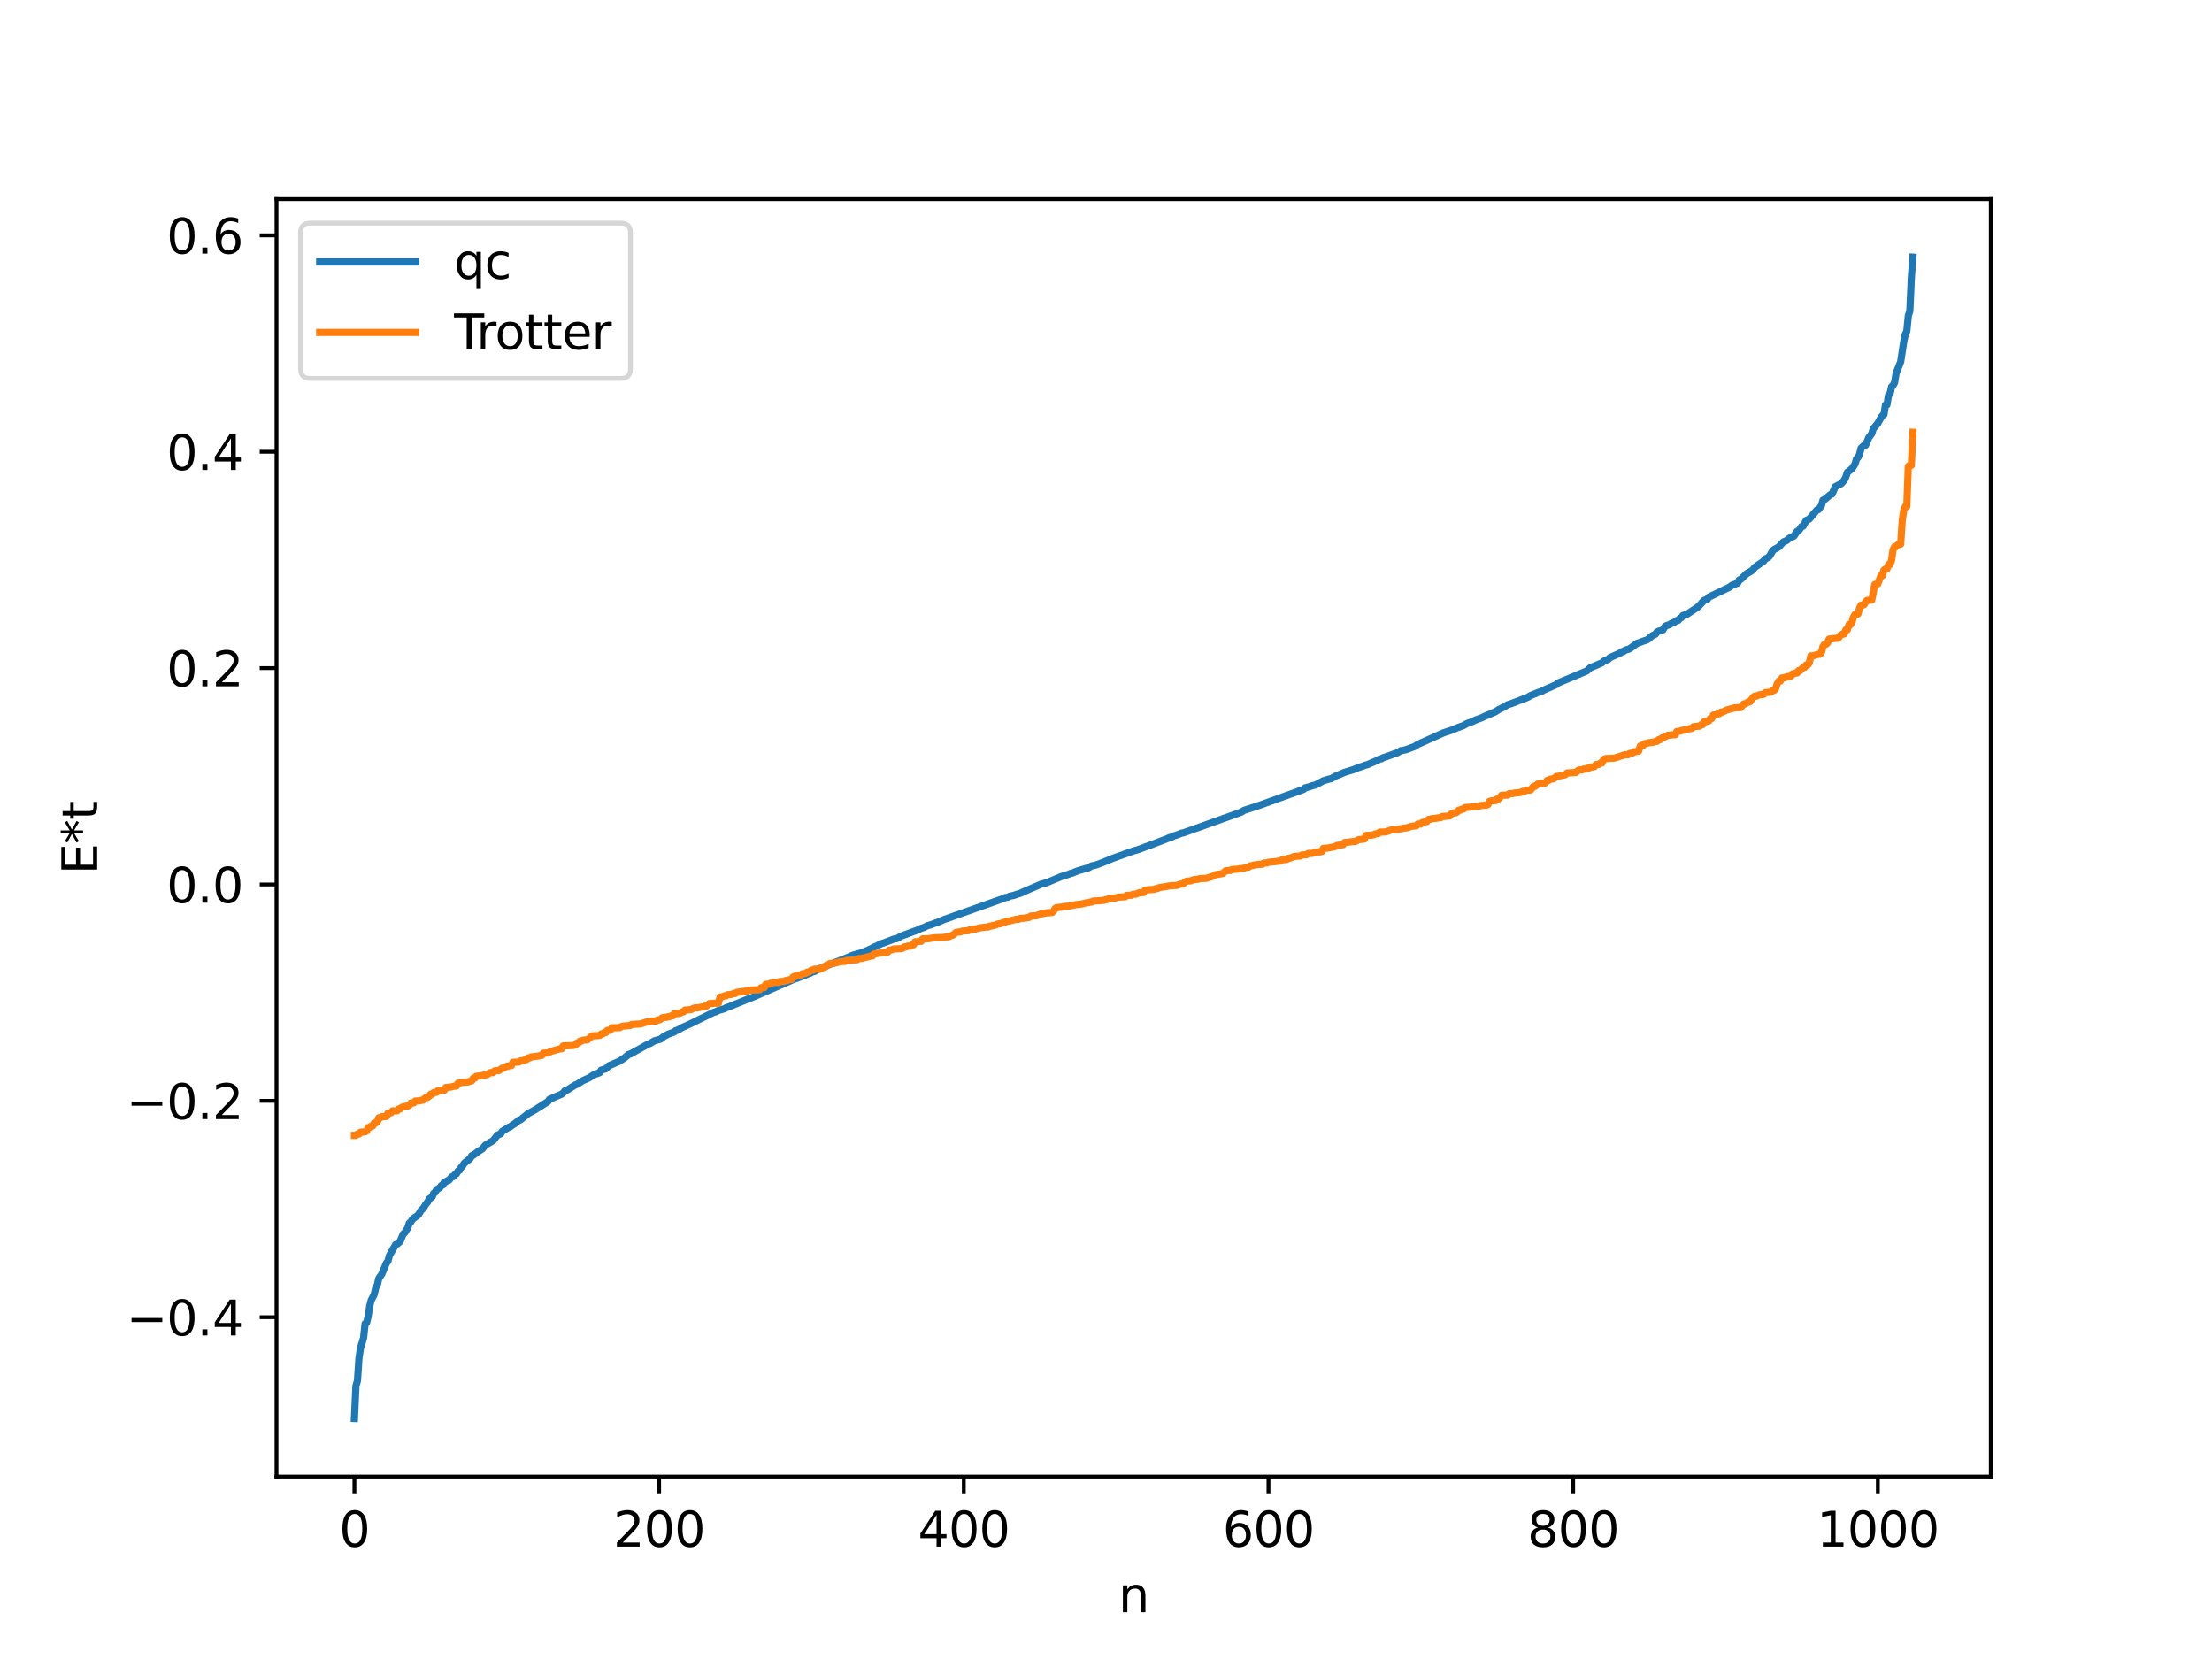 <?xml version="1.0" encoding="utf-8" standalone="no"?>
<!DOCTYPE svg PUBLIC "-//W3C//DTD SVG 1.1//EN"
  "http://www.w3.org/Graphics/SVG/1.1/DTD/svg11.dtd">
<svg xmlns:xlink="http://www.w3.org/1999/xlink" width="460.8pt" height="345.6pt" viewBox="0 0 460.8 345.6" xmlns="http://www.w3.org/2000/svg" version="1.1">
 <defs>
  <style type="text/css">*{stroke-linejoin: round; stroke-linecap: butt}</style>
 </defs>
 <g id="figure_1">
  <g id="patch_1">
   <path d="M 0 345.6 
L 460.8 345.6 
L 460.8 0 
L 0 0 
z
" style="fill: #ffffff"/>
  </g>
  <g id="axes_1">
   <g id="patch_2">
    <path d="M 57.6 307.584 
L 414.72 307.584 
L 414.72 41.472 
L 57.6 41.472 
z
" style="fill: #ffffff"/>
   </g>
   <g id="matplotlib.axis_1">
    <g id="xtick_1">
     <g id="line2d_1">
      <defs>
       <path id="mabb18745f9" d="M 0 0 
L 0 3.5 
" style="stroke: #000000; stroke-width: 0.8"/>
      </defs>
      <g>
       <use xlink:href="#mabb18745f9" x="73.833" y="307.584" style="stroke: #000000; stroke-width: 0.8"/>
      </g>
     </g>
     <g id="text_1">
      <!-- 0 -->
      <g transform="translate(70.651 322.182) scale(0.1 -0.1)">
       <defs>
        <path id="DejaVuSans-30" d="M 2034 4250 
Q 1547 4250 1301 3770 
Q 1056 3291 1056 2328 
Q 1056 1369 1301 889 
Q 1547 409 2034 409 
Q 2525 409 2770 889 
Q 3016 1369 3016 2328 
Q 3016 3291 2770 3770 
Q 2525 4250 2034 4250 
z
M 2034 4750 
Q 2819 4750 3233 4129 
Q 3647 3509 3647 2328 
Q 3647 1150 3233 529 
Q 2819 -91 2034 -91 
Q 1250 -91 836 529 
Q 422 1150 422 2328 
Q 422 3509 836 4129 
Q 1250 4750 2034 4750 
z
" transform="scale(0.016)"/>
       </defs>
       <use xlink:href="#DejaVuSans-30"/>
      </g>
     </g>
    </g>
    <g id="xtick_2">
     <g id="line2d_2">
      <g>
       <use xlink:href="#mabb18745f9" x="137.304" y="307.584" style="stroke: #000000; stroke-width: 0.8"/>
      </g>
     </g>
     <g id="text_2">
      <!-- 200 -->
      <g transform="translate(127.76 322.182) scale(0.1 -0.1)">
       <defs>
        <path id="DejaVuSans-32" d="M 1228 531 
L 3431 531 
L 3431 0 
L 469 0 
L 469 531 
Q 828 903 1448 1529 
Q 2069 2156 2228 2338 
Q 2531 2678 2651 2914 
Q 2772 3150 2772 3378 
Q 2772 3750 2511 3984 
Q 2250 4219 1831 4219 
Q 1534 4219 1204 4116 
Q 875 4013 500 3803 
L 500 4441 
Q 881 4594 1212 4672 
Q 1544 4750 1819 4750 
Q 2544 4750 2975 4387 
Q 3406 4025 3406 3419 
Q 3406 3131 3298 2873 
Q 3191 2616 2906 2266 
Q 2828 2175 2409 1742 
Q 1991 1309 1228 531 
z
" transform="scale(0.016)"/>
       </defs>
       <use xlink:href="#DejaVuSans-32"/>
       <use xlink:href="#DejaVuSans-30" x="63.623"/>
       <use xlink:href="#DejaVuSans-30" x="127.246"/>
      </g>
     </g>
    </g>
    <g id="xtick_3">
     <g id="line2d_3">
      <g>
       <use xlink:href="#mabb18745f9" x="200.775" y="307.584" style="stroke: #000000; stroke-width: 0.8"/>
      </g>
     </g>
     <g id="text_3">
      <!-- 400 -->
      <g transform="translate(191.231 322.182) scale(0.1 -0.1)">
       <defs>
        <path id="DejaVuSans-34" d="M 2419 4116 
L 825 1625 
L 2419 1625 
L 2419 4116 
z
M 2253 4666 
L 3047 4666 
L 3047 1625 
L 3713 1625 
L 3713 1100 
L 3047 1100 
L 3047 0 
L 2419 0 
L 2419 1100 
L 313 1100 
L 313 1709 
L 2253 4666 
z
" transform="scale(0.016)"/>
       </defs>
       <use xlink:href="#DejaVuSans-34"/>
       <use xlink:href="#DejaVuSans-30" x="63.623"/>
       <use xlink:href="#DejaVuSans-30" x="127.246"/>
      </g>
     </g>
    </g>
    <g id="xtick_4">
     <g id="line2d_4">
      <g>
       <use xlink:href="#mabb18745f9" x="264.246" y="307.584" style="stroke: #000000; stroke-width: 0.8"/>
      </g>
     </g>
     <g id="text_4">
      <!-- 600 -->
      <g transform="translate(254.702 322.182) scale(0.1 -0.1)">
       <defs>
        <path id="DejaVuSans-36" d="M 2113 2584 
Q 1688 2584 1439 2293 
Q 1191 2003 1191 1497 
Q 1191 994 1439 701 
Q 1688 409 2113 409 
Q 2538 409 2786 701 
Q 3034 994 3034 1497 
Q 3034 2003 2786 2293 
Q 2538 2584 2113 2584 
z
M 3366 4563 
L 3366 3988 
Q 3128 4100 2886 4159 
Q 2644 4219 2406 4219 
Q 1781 4219 1451 3797 
Q 1122 3375 1075 2522 
Q 1259 2794 1537 2939 
Q 1816 3084 2150 3084 
Q 2853 3084 3261 2657 
Q 3669 2231 3669 1497 
Q 3669 778 3244 343 
Q 2819 -91 2113 -91 
Q 1303 -91 875 529 
Q 447 1150 447 2328 
Q 447 3434 972 4092 
Q 1497 4750 2381 4750 
Q 2619 4750 2861 4703 
Q 3103 4656 3366 4563 
z
" transform="scale(0.016)"/>
       </defs>
       <use xlink:href="#DejaVuSans-36"/>
       <use xlink:href="#DejaVuSans-30" x="63.623"/>
       <use xlink:href="#DejaVuSans-30" x="127.246"/>
      </g>
     </g>
    </g>
    <g id="xtick_5">
     <g id="line2d_5">
      <g>
       <use xlink:href="#mabb18745f9" x="327.717" y="307.584" style="stroke: #000000; stroke-width: 0.8"/>
      </g>
     </g>
     <g id="text_5">
      <!-- 800 -->
      <g transform="translate(318.173 322.182) scale(0.1 -0.1)">
       <defs>
        <path id="DejaVuSans-38" d="M 2034 2216 
Q 1584 2216 1326 1975 
Q 1069 1734 1069 1313 
Q 1069 891 1326 650 
Q 1584 409 2034 409 
Q 2484 409 2743 651 
Q 3003 894 3003 1313 
Q 3003 1734 2745 1975 
Q 2488 2216 2034 2216 
z
M 1403 2484 
Q 997 2584 770 2862 
Q 544 3141 544 3541 
Q 544 4100 942 4425 
Q 1341 4750 2034 4750 
Q 2731 4750 3128 4425 
Q 3525 4100 3525 3541 
Q 3525 3141 3298 2862 
Q 3072 2584 2669 2484 
Q 3125 2378 3379 2068 
Q 3634 1759 3634 1313 
Q 3634 634 3220 271 
Q 2806 -91 2034 -91 
Q 1263 -91 848 271 
Q 434 634 434 1313 
Q 434 1759 690 2068 
Q 947 2378 1403 2484 
z
M 1172 3481 
Q 1172 3119 1398 2916 
Q 1625 2713 2034 2713 
Q 2441 2713 2670 2916 
Q 2900 3119 2900 3481 
Q 2900 3844 2670 4047 
Q 2441 4250 2034 4250 
Q 1625 4250 1398 4047 
Q 1172 3844 1172 3481 
z
" transform="scale(0.016)"/>
       </defs>
       <use xlink:href="#DejaVuSans-38"/>
       <use xlink:href="#DejaVuSans-30" x="63.623"/>
       <use xlink:href="#DejaVuSans-30" x="127.246"/>
      </g>
     </g>
    </g>
    <g id="xtick_6">
     <g id="line2d_6">
      <g>
       <use xlink:href="#mabb18745f9" x="391.188" y="307.584" style="stroke: #000000; stroke-width: 0.8"/>
      </g>
     </g>
     <g id="text_6">
      <!-- 1000 -->
      <g transform="translate(378.463 322.182) scale(0.1 -0.1)">
       <defs>
        <path id="DejaVuSans-31" d="M 794 531 
L 1825 531 
L 1825 4091 
L 703 3866 
L 703 4441 
L 1819 4666 
L 2450 4666 
L 2450 531 
L 3481 531 
L 3481 0 
L 794 0 
L 794 531 
z
" transform="scale(0.016)"/>
       </defs>
       <use xlink:href="#DejaVuSans-31"/>
       <use xlink:href="#DejaVuSans-30" x="63.623"/>
       <use xlink:href="#DejaVuSans-30" x="127.246"/>
       <use xlink:href="#DejaVuSans-30" x="190.869"/>
      </g>
     </g>
    </g>
    <g id="text_7">
     <!-- n -->
     <g transform="translate(232.991 335.861) scale(0.1 -0.1)">
      <defs>
       <path id="DejaVuSans-6e" d="M 3513 2113 
L 3513 0 
L 2938 0 
L 2938 2094 
Q 2938 2591 2744 2837 
Q 2550 3084 2163 3084 
Q 1697 3084 1428 2787 
Q 1159 2491 1159 1978 
L 1159 0 
L 581 0 
L 581 3500 
L 1159 3500 
L 1159 2956 
Q 1366 3272 1645 3428 
Q 1925 3584 2291 3584 
Q 2894 3584 3203 3211 
Q 3513 2838 3513 2113 
z
" transform="scale(0.016)"/>
      </defs>
      <use xlink:href="#DejaVuSans-6e"/>
     </g>
    </g>
   </g>
   <g id="matplotlib.axis_2">
    <g id="ytick_1">
     <g id="line2d_7">
      <defs>
       <path id="m3bce5dd003" d="M 0 0 
L -3.5 0 
" style="stroke: #000000; stroke-width: 0.8"/>
      </defs>
      <g>
       <use xlink:href="#m3bce5dd003" x="57.6" y="274.398" style="stroke: #000000; stroke-width: 0.8"/>
      </g>
     </g>
     <g id="text_8">
      <!-- −0.4 -->
      <g transform="translate(26.317 278.197) scale(0.1 -0.1)">
       <defs>
        <path id="DejaVuSans-2212" d="M 678 2272 
L 4684 2272 
L 4684 1741 
L 678 1741 
L 678 2272 
z
" transform="scale(0.016)"/>
        <path id="DejaVuSans-2e" d="M 684 794 
L 1344 794 
L 1344 0 
L 684 0 
L 684 794 
z
" transform="scale(0.016)"/>
       </defs>
       <use xlink:href="#DejaVuSans-2212"/>
       <use xlink:href="#DejaVuSans-30" x="83.789"/>
       <use xlink:href="#DejaVuSans-2e" x="147.412"/>
       <use xlink:href="#DejaVuSans-34" x="179.199"/>
      </g>
     </g>
    </g>
    <g id="ytick_2">
     <g id="line2d_8">
      <g>
       <use xlink:href="#m3bce5dd003" x="57.6" y="229.325" style="stroke: #000000; stroke-width: 0.8"/>
      </g>
     </g>
     <g id="text_9">
      <!-- −0.2 -->
      <g transform="translate(26.317 233.124) scale(0.1 -0.1)">
       <use xlink:href="#DejaVuSans-2212"/>
       <use xlink:href="#DejaVuSans-30" x="83.789"/>
       <use xlink:href="#DejaVuSans-2e" x="147.412"/>
       <use xlink:href="#DejaVuSans-32" x="179.199"/>
      </g>
     </g>
    </g>
    <g id="ytick_3">
     <g id="line2d_9">
      <g>
       <use xlink:href="#m3bce5dd003" x="57.6" y="184.251" style="stroke: #000000; stroke-width: 0.8"/>
      </g>
     </g>
     <g id="text_10">
      <!-- 0.0 -->
      <g transform="translate(34.697 188.05) scale(0.1 -0.1)">
       <use xlink:href="#DejaVuSans-30"/>
       <use xlink:href="#DejaVuSans-2e" x="63.623"/>
       <use xlink:href="#DejaVuSans-30" x="95.41"/>
      </g>
     </g>
    </g>
    <g id="ytick_4">
     <g id="line2d_10">
      <g>
       <use xlink:href="#m3bce5dd003" x="57.6" y="139.177" style="stroke: #000000; stroke-width: 0.8"/>
      </g>
     </g>
     <g id="text_11">
      <!-- 0.2 -->
      <g transform="translate(34.697 142.976) scale(0.1 -0.1)">
       <use xlink:href="#DejaVuSans-30"/>
       <use xlink:href="#DejaVuSans-2e" x="63.623"/>
       <use xlink:href="#DejaVuSans-32" x="95.41"/>
      </g>
     </g>
    </g>
    <g id="ytick_5">
     <g id="line2d_11">
      <g>
       <use xlink:href="#m3bce5dd003" x="57.6" y="94.103" style="stroke: #000000; stroke-width: 0.8"/>
      </g>
     </g>
     <g id="text_12">
      <!-- 0.4 -->
      <g transform="translate(34.697 97.903) scale(0.1 -0.1)">
       <use xlink:href="#DejaVuSans-30"/>
       <use xlink:href="#DejaVuSans-2e" x="63.623"/>
       <use xlink:href="#DejaVuSans-34" x="95.41"/>
      </g>
     </g>
    </g>
    <g id="ytick_6">
     <g id="line2d_12">
      <g>
       <use xlink:href="#m3bce5dd003" x="57.6" y="49.03" style="stroke: #000000; stroke-width: 0.8"/>
      </g>
     </g>
     <g id="text_13">
      <!-- 0.6 -->
      <g transform="translate(34.697 52.829) scale(0.1 -0.1)">
       <use xlink:href="#DejaVuSans-30"/>
       <use xlink:href="#DejaVuSans-2e" x="63.623"/>
       <use xlink:href="#DejaVuSans-36" x="95.41"/>
      </g>
     </g>
    </g>
    <g id="text_14">
     <!-- E*t -->
     <g transform="translate(20.238 182.148) rotate(-90) scale(0.1 -0.1)">
      <defs>
       <path id="DejaVuSans-45" d="M 628 4666 
L 3578 4666 
L 3578 4134 
L 1259 4134 
L 1259 2753 
L 3481 2753 
L 3481 2222 
L 1259 2222 
L 1259 531 
L 3634 531 
L 3634 0 
L 628 0 
L 628 4666 
z
" transform="scale(0.016)"/>
       <path id="DejaVuSans-2a" d="M 3009 3897 
L 1888 3291 
L 3009 2681 
L 2828 2375 
L 1778 3009 
L 1778 1831 
L 1422 1831 
L 1422 3009 
L 372 2375 
L 191 2681 
L 1313 3291 
L 191 3897 
L 372 4206 
L 1422 3572 
L 1422 4750 
L 1778 4750 
L 1778 3572 
L 2828 4206 
L 3009 3897 
z
" transform="scale(0.016)"/>
       <path id="DejaVuSans-74" d="M 1172 4494 
L 1172 3500 
L 2356 3500 
L 2356 3053 
L 1172 3053 
L 1172 1153 
Q 1172 725 1289 603 
Q 1406 481 1766 481 
L 2356 481 
L 2356 0 
L 1766 0 
Q 1100 0 847 248 
Q 594 497 594 1153 
L 594 3053 
L 172 3053 
L 172 3500 
L 594 3500 
L 594 4494 
L 1172 4494 
z
" transform="scale(0.016)"/>
      </defs>
      <use xlink:href="#DejaVuSans-45"/>
      <use xlink:href="#DejaVuSans-2a" x="63.184"/>
      <use xlink:href="#DejaVuSans-74" x="113.184"/>
     </g>
    </g>
   </g>
   <g id="line2d_13">
    <path d="M 73.833 295.488 
L 74.15 288.692 
L 74.467 287.628 
L 74.785 282.862 
L 75.102 280.803 
L 75.737 278.705 
L 76.054 275.758 
L 76.372 275.537 
L 76.689 274.241 
L 77.006 272.099 
L 77.324 270.863 
L 77.958 269.647 
L 78.276 268.241 
L 78.593 267.719 
L 78.91 266.311 
L 79.545 265.405 
L 80.497 263.111 
L 80.815 262.725 
L 81.132 261.531 
L 82.401 259.29 
L 82.719 259.184 
L 83.353 258.614 
L 83.988 257.086 
L 84.305 256.813 
L 84.94 255.795 
L 85.258 254.789 
L 85.575 254.576 
L 85.892 254.028 
L 86.527 253.519 
L 86.844 253.352 
L 87.162 253.044 
L 87.796 252.02 
L 88.114 251.809 
L 88.748 250.799 
L 89.066 250.448 
L 89.383 249.782 
L 90.018 249.339 
L 90.335 248.613 
L 90.653 248.356 
L 90.97 247.806 
L 91.605 247.428 
L 91.922 246.991 
L 92.239 246.864 
L 92.557 246.27 
L 92.874 246.198 
L 93.191 245.946 
L 93.509 245.869 
L 94.143 245.132 
L 94.461 245.103 
L 94.778 244.672 
L 95.096 244.504 
L 95.413 243.954 
L 95.73 243.795 
L 96.048 243.208 
L 96.365 242.894 
L 96.682 242.362 
L 97.952 241.323 
L 98.269 240.744 
L 98.586 240.67 
L 99.539 239.926 
L 100.491 239.33 
L 101.125 238.54 
L 102.712 237.622 
L 103.664 236.434 
L 104.299 236.194 
L 104.616 235.687 
L 105.886 234.884 
L 106.203 234.784 
L 106.838 234.304 
L 107.155 234.142 
L 108.107 233.353 
L 108.424 233.284 
L 110.011 231.98 
L 111.281 231.3 
L 114.137 229.492 
L 114.454 229.022 
L 116.993 227.931 
L 117.31 227.696 
L 117.628 227.271 
L 117.945 227.201 
L 119.849 226.003 
L 120.167 225.907 
L 121.436 225.105 
L 122.705 224.533 
L 123.658 223.911 
L 124.292 223.682 
L 124.927 223.445 
L 125.244 222.928 
L 126.196 222.664 
L 126.831 222.029 
L 129.053 221.056 
L 130.005 220.446 
L 130.957 219.652 
L 131.274 219.591 
L 135.082 217.47 
L 135.4 217.381 
L 136.352 216.809 
L 137.621 216.462 
L 138.256 215.94 
L 139.208 215.432 
L 140.477 214.968 
L 140.795 214.681 
L 141.112 214.628 
L 142.064 214.08 
L 143.968 213.202 
L 148.729 210.855 
L 149.046 210.809 
L 149.681 210.475 
L 150.315 210.309 
L 150.95 210.118 
L 151.267 209.928 
L 151.902 209.718 
L 155.393 208.289 
L 156.98 207.668 
L 165.231 204.06 
L 167.77 203.138 
L 168.405 202.829 
L 168.722 202.758 
L 169.357 202.403 
L 169.674 202.372 
L 170.626 201.828 
L 172.213 201.167 
L 176.021 199.682 
L 177.608 198.998 
L 179.512 198.468 
L 181.416 197.66 
L 182.051 197.294 
L 182.686 197.056 
L 183.32 196.684 
L 183.955 196.474 
L 184.907 196.123 
L 186.177 195.624 
L 186.811 195.532 
L 187.763 194.994 
L 191.254 193.702 
L 191.889 193.38 
L 192.524 193.196 
L 193.158 192.84 
L 193.793 192.677 
L 195.697 191.971 
L 196.649 191.559 
L 209.026 187.172 
L 209.343 186.998 
L 209.978 186.905 
L 210.296 186.715 
L 211.248 186.515 
L 211.882 186.28 
L 212.517 186.097 
L 213.152 185.802 
L 216.96 184.155 
L 217.912 183.925 
L 218.547 183.668 
L 221.086 182.605 
L 222.672 182.112 
L 222.99 181.945 
L 223.307 181.912 
L 223.942 181.643 
L 224.577 181.389 
L 226.481 180.844 
L 226.798 180.769 
L 227.433 180.365 
L 228.067 180.272 
L 229.654 179.698 
L 231.876 178.775 
L 236.319 177.195 
L 236.953 177.044 
L 240.444 175.746 
L 243.3 174.651 
L 243.618 174.471 
L 243.935 174.436 
L 244.57 174.131 
L 245.522 173.81 
L 246.157 173.541 
L 246.474 173.511 
L 247.109 173.291 
L 258.534 169.194 
L 259.168 168.804 
L 262.342 167.78 
L 262.977 167.541 
L 271.545 164.452 
L 271.862 164.143 
L 272.815 163.885 
L 273.449 163.655 
L 274.084 163.516 
L 275.671 162.647 
L 276.94 162.268 
L 277.258 162.23 
L 278.21 161.682 
L 278.844 161.425 
L 280.114 160.885 
L 282.018 160.296 
L 282.97 159.902 
L 283.605 159.706 
L 284.557 159.357 
L 284.874 159.295 
L 285.509 159.005 
L 286.778 158.469 
L 287.413 158.118 
L 287.73 158.087 
L 288.048 157.882 
L 288.682 157.68 
L 290.269 157.096 
L 290.904 156.889 
L 291.856 156.371 
L 292.808 156.198 
L 294.712 155.503 
L 295.347 155.065 
L 300.742 152.649 
L 302.329 152.131 
L 303.598 151.604 
L 304.867 151.149 
L 305.502 150.773 
L 306.772 150.292 
L 307.406 149.99 
L 308.676 149.518 
L 309.31 149.202 
L 310.58 148.683 
L 311.215 148.39 
L 311.532 148.271 
L 312.167 147.84 
L 312.801 147.527 
L 313.436 147.205 
L 314.071 146.809 
L 314.705 146.621 
L 318.196 145.289 
L 318.831 144.902 
L 320.418 144.26 
L 321.053 144.068 
L 321.687 143.724 
L 324.226 142.604 
L 324.543 142.289 
L 330.256 139.9 
L 330.573 139.775 
L 331.208 139.158 
L 333.747 138.067 
L 334.064 137.738 
L 335.016 137.371 
L 335.334 137.011 
L 337.555 136.019 
L 337.872 135.752 
L 338.19 135.732 
L 338.507 135.46 
L 339.459 135.166 
L 341.046 134.018 
L 341.681 133.804 
L 342.315 133.556 
L 342.95 133.365 
L 343.267 133.218 
L 344.22 132.41 
L 344.854 132.119 
L 345.172 131.68 
L 345.489 131.505 
L 346.124 131.334 
L 346.441 131.186 
L 346.758 130.614 
L 347.076 130.347 
L 347.71 130.159 
L 348.345 129.783 
L 348.662 129.702 
L 349.297 129.268 
L 349.615 129.225 
L 349.932 128.833 
L 350.249 128.674 
L 350.567 128.237 
L 351.519 127.905 
L 353.74 126.415 
L 355.01 125.055 
L 355.644 124.861 
L 355.962 124.397 
L 360.405 122.254 
L 360.722 121.956 
L 361.991 121.47 
L 362.309 120.806 
L 362.626 120.694 
L 363.896 119.472 
L 364.53 119.133 
L 365.165 118.714 
L 365.482 118.233 
L 367.386 116.907 
L 367.704 116.454 
L 368.339 116.133 
L 368.656 115.818 
L 369.291 114.723 
L 369.608 114.447 
L 370.243 114.128 
L 370.56 113.924 
L 371.512 112.889 
L 372.147 112.63 
L 372.781 112.102 
L 373.734 111.667 
L 374.368 110.69 
L 374.686 110.564 
L 375.32 109.681 
L 375.638 109.599 
L 376.272 108.401 
L 376.907 108.124 
L 378.494 106.246 
L 378.811 106.164 
L 379.446 105.312 
L 379.763 104.188 
L 380.081 104.078 
L 381.35 103.003 
L 381.667 102.911 
L 382.302 101.4 
L 383.572 100.747 
L 384.206 100.019 
L 384.524 99.362 
L 384.841 98.39 
L 385.793 97.659 
L 386.428 96.67 
L 386.745 95.616 
L 387.062 95.287 
L 387.38 94.644 
L 387.697 93.358 
L 388.332 92.771 
L 388.649 92.727 
L 389.284 91.19 
L 389.919 90.333 
L 390.236 89.309 
L 391.188 88.178 
L 391.823 87.012 
L 392.14 86.579 
L 392.458 86.372 
L 392.775 84.358 
L 393.092 84.327 
L 393.41 82.304 
L 393.727 82.045 
L 394.044 80.572 
L 394.362 80.278 
L 394.679 79.686 
L 394.996 77.731 
L 395.948 75.345 
L 396.583 71.156 
L 396.9 69.641 
L 397.218 69.012 
L 397.535 65.777 
L 397.853 64.773 
L 398.17 57.811 
L 398.487 53.568 
L 398.487 53.568 
" clip-path="url(#p54fa65d33a)" style="fill: none; stroke: #1f77b4; stroke-width: 1.5; stroke-linecap: square"/>
   </g>
   <g id="line2d_14">
    <path d="M 73.833 236.522 
L 74.15 236.522 
L 74.467 236.24 
L 74.785 236.24 
L 75.102 235.854 
L 76.054 235.781 
L 76.372 235.63 
L 76.689 234.879 
L 77.006 234.879 
L 77.324 234.568 
L 77.641 234.568 
L 77.958 233.944 
L 78.276 233.944 
L 78.593 233.72 
L 78.91 232.846 
L 79.228 232.846 
L 79.545 232.627 
L 80.497 232.58 
L 80.815 231.898 
L 81.449 231.814 
L 81.767 231.41 
L 82.719 231.4 
L 83.036 231.021 
L 83.353 231.021 
L 83.671 230.693 
L 83.988 230.56 
L 84.305 230.56 
L 84.623 230.413 
L 84.94 230.413 
L 85.258 230.242 
L 85.575 229.793 
L 86.21 229.743 
L 86.527 229.369 
L 87.479 229.322 
L 87.796 229.183 
L 88.114 229.183 
L 88.748 228.61 
L 89.066 228.61 
L 89.383 228.413 
L 89.7 227.961 
L 90.018 227.961 
L 90.335 227.601 
L 90.97 227.545 
L 91.287 227.181 
L 92.557 227.124 
L 92.874 226.542 
L 93.826 226.468 
L 94.778 226.24 
L 95.096 226.24 
L 95.413 225.646 
L 95.73 225.646 
L 96.048 225.505 
L 97.317 225.422 
L 98.269 225.165 
L 98.586 224.624 
L 98.904 224.624 
L 99.221 224.209 
L 100.173 224.141 
L 100.491 224.016 
L 100.808 224.016 
L 101.125 223.888 
L 101.443 223.888 
L 102.077 223.45 
L 102.712 223.442 
L 103.029 223.087 
L 103.981 222.998 
L 104.616 222.513 
L 104.934 222.513 
L 105.568 222.112 
L 105.886 222.112 
L 106.203 221.987 
L 106.52 221.987 
L 106.838 221.296 
L 108.107 221.251 
L 108.424 221.005 
L 109.059 220.973 
L 109.377 220.72 
L 109.694 220.72 
L 110.011 220.392 
L 110.329 220.392 
L 110.646 220.177 
L 111.281 220.113 
L 111.915 220.022 
L 112.867 219.855 
L 113.185 219.405 
L 114.137 219.369 
L 114.772 219.017 
L 116.676 218.49 
L 116.993 218.49 
L 117.31 217.886 
L 119.215 217.813 
L 119.849 217.72 
L 120.167 217.289 
L 120.484 217.289 
L 120.801 216.887 
L 121.119 216.887 
L 121.436 216.684 
L 122.388 216.607 
L 123.34 215.802 
L 124.927 215.7 
L 125.244 215.385 
L 125.562 215.385 
L 125.879 215.101 
L 126.196 215.101 
L 126.514 214.652 
L 127.148 214.624 
L 127.466 214.092 
L 129.053 214.083 
L 129.687 213.764 
L 131.274 213.634 
L 131.591 213.409 
L 133.496 213.298 
L 134.765 212.871 
L 135.4 212.856 
L 135.717 212.703 
L 136.669 212.7 
L 136.986 212.472 
L 137.304 212.472 
L 137.621 212.338 
L 137.939 212.019 
L 138.573 211.92 
L 138.891 211.92 
L 139.208 211.784 
L 139.525 211.784 
L 139.843 211.616 
L 140.16 211.616 
L 140.477 211.163 
L 141.429 211.126 
L 141.747 211.036 
L 142.064 210.797 
L 142.381 210.797 
L 142.699 210.411 
L 143.968 210.315 
L 144.603 209.977 
L 145.555 209.923 
L 146.19 209.769 
L 146.507 209.769 
L 146.824 209.596 
L 147.142 209.596 
L 147.777 209.064 
L 149.681 208.956 
L 149.998 207.692 
L 150.315 207.692 
L 150.95 207.437 
L 151.267 207.437 
L 151.585 207.213 
L 152.22 207.185 
L 152.854 206.962 
L 153.172 206.962 
L 153.489 206.722 
L 155.076 206.492 
L 155.71 206.479 
L 156.028 206.276 
L 158.249 206.174 
L 158.567 205.743 
L 159.201 205.737 
L 159.519 205.058 
L 160.153 205.039 
L 160.471 204.839 
L 160.788 204.836 
L 161.105 204.679 
L 162.058 204.648 
L 162.375 204.476 
L 163.327 204.443 
L 163.644 204.263 
L 163.962 204.263 
L 164.279 204.121 
L 164.914 204.029 
L 165.231 203.494 
L 165.548 203.494 
L 165.866 203.195 
L 166.818 203.13 
L 167.135 202.849 
L 167.77 202.786 
L 168.087 202.541 
L 168.405 202.541 
L 169.039 202.116 
L 169.357 202.116 
L 169.674 201.891 
L 170.943 201.873 
L 171.261 201.552 
L 171.896 201.46 
L 172.213 201.043 
L 172.53 201.043 
L 172.848 200.723 
L 173.8 200.662 
L 175.069 200.32 
L 176.021 200.285 
L 176.339 200.088 
L 178.56 199.933 
L 178.877 199.686 
L 179.512 199.649 
L 181.416 199.154 
L 181.734 199.138 
L 182.051 198.757 
L 183.003 198.588 
L 183.638 198.485 
L 184.907 198.356 
L 185.224 197.922 
L 185.542 197.922 
L 186.177 197.695 
L 187.763 197.611 
L 188.081 197.519 
L 188.398 197.254 
L 188.715 197.254 
L 189.033 197.088 
L 189.667 197.082 
L 189.985 196.817 
L 190.302 196.817 
L 190.62 196.19 
L 191.889 196.084 
L 192.206 195.568 
L 193.476 195.539 
L 194.11 195.425 
L 194.745 195.349 
L 196.649 195.282 
L 197.284 195.152 
L 197.601 195.152 
L 198.553 194.763 
L 199.188 194.21 
L 200.14 194.12 
L 200.458 193.954 
L 201.727 193.878 
L 202.044 193.63 
L 202.996 193.602 
L 203.948 193.316 
L 205.535 193.105 
L 205.853 193.105 
L 206.17 192.926 
L 206.487 192.926 
L 206.805 192.779 
L 207.122 192.779 
L 208.074 192.423 
L 208.391 192.423 
L 209.026 192.169 
L 209.343 192.169 
L 209.661 191.913 
L 210.296 191.858 
L 211.565 191.528 
L 212.2 191.5 
L 212.517 191.315 
L 213.469 191.259 
L 214.421 191.094 
L 214.739 190.82 
L 216.008 190.757 
L 216.325 190.567 
L 216.643 190.567 
L 216.96 190.314 
L 217.277 190.314 
L 217.912 190.178 
L 219.181 190.082 
L 219.499 189.757 
L 219.816 189.23 
L 220.134 189.072 
L 221.086 188.978 
L 221.72 188.836 
L 222.672 188.771 
L 224.259 188.433 
L 225.211 188.35 
L 226.481 188.039 
L 226.798 188.039 
L 227.115 187.908 
L 227.433 187.908 
L 227.75 187.705 
L 229.02 187.65 
L 229.654 187.571 
L 229.972 187.564 
L 230.289 187.421 
L 230.606 187.421 
L 230.924 187.223 
L 231.558 187.178 
L 232.193 187.079 
L 232.51 187.048 
L 232.828 186.897 
L 234.415 186.818 
L 234.732 186.523 
L 235.684 186.502 
L 236.001 186.293 
L 236.636 186.279 
L 237.271 185.972 
L 238.223 185.936 
L 238.54 185.451 
L 239.492 185.319 
L 240.444 185.278 
L 240.762 185.11 
L 241.079 185.11 
L 241.396 184.922 
L 242.983 184.667 
L 243.618 184.538 
L 245.205 184.433 
L 245.839 184.175 
L 246.474 184.16 
L 246.791 183.773 
L 247.109 183.581 
L 248.061 183.484 
L 248.696 183.245 
L 249.648 183.15 
L 249.965 183.018 
L 251.234 182.979 
L 252.821 182.499 
L 253.139 182.229 
L 253.773 182.129 
L 254.725 181.968 
L 255.36 181.376 
L 256.312 181.332 
L 256.629 181.146 
L 257.899 181.048 
L 258.534 180.937 
L 258.851 180.937 
L 259.803 180.643 
L 260.12 180.643 
L 260.438 180.378 
L 261.072 180.281 
L 261.39 180.159 
L 262.342 180.063 
L 262.977 180.038 
L 263.294 179.779 
L 263.929 179.777 
L 264.246 179.622 
L 265.515 179.506 
L 266.785 179.343 
L 267.102 179.112 
L 268.054 179.043 
L 268.372 178.788 
L 268.689 178.788 
L 269.641 178.403 
L 270.91 178.319 
L 271.228 178.107 
L 272.18 178.046 
L 272.497 177.786 
L 273.449 177.774 
L 274.084 177.527 
L 275.036 177.453 
L 275.353 177.404 
L 275.671 176.733 
L 276.623 176.665 
L 278.21 176.338 
L 278.527 176.118 
L 279.796 175.964 
L 280.114 175.497 
L 280.748 175.462 
L 281.7 175.309 
L 282.335 175.296 
L 282.97 174.925 
L 283.922 174.824 
L 284.239 174.785 
L 284.557 174.038 
L 285.826 173.96 
L 286.143 173.907 
L 286.461 173.727 
L 287.096 173.647 
L 287.413 173.344 
L 288.682 173.299 
L 289.952 172.852 
L 291.221 172.817 
L 291.539 172.669 
L 291.856 172.669 
L 292.173 172.539 
L 293.125 172.436 
L 294.077 172.131 
L 295.029 172.032 
L 295.347 171.67 
L 295.981 171.654 
L 296.299 171.334 
L 297.251 171.147 
L 297.568 170.701 
L 297.886 170.701 
L 298.203 170.543 
L 299.155 170.468 
L 299.79 170.341 
L 300.107 170.341 
L 300.424 170.105 
L 301.377 170.032 
L 302.011 169.958 
L 302.329 169.531 
L 302.963 169.32 
L 303.281 169.32 
L 303.598 169.122 
L 303.915 168.75 
L 304.233 168.75 
L 304.55 168.549 
L 304.867 168.549 
L 305.185 168.236 
L 306.137 168.155 
L 307.406 167.993 
L 308.041 167.978 
L 308.358 167.825 
L 309.628 167.726 
L 309.945 167.621 
L 310.262 166.956 
L 310.58 166.835 
L 311.532 166.78 
L 311.849 166.448 
L 312.167 166.448 
L 312.801 165.672 
L 314.071 165.634 
L 314.388 165.333 
L 315.023 165.327 
L 315.658 165.181 
L 316.61 165.126 
L 317.244 164.854 
L 317.562 164.854 
L 317.879 164.627 
L 318.831 164.571 
L 319.466 163.804 
L 319.783 163.804 
L 320.418 163.3 
L 321.053 163.197 
L 321.687 163.187 
L 322.005 163.038 
L 322.322 162.546 
L 322.639 162.546 
L 322.957 162.3 
L 323.591 162.258 
L 324.226 161.747 
L 324.543 161.747 
L 325.496 161.474 
L 325.813 161.474 
L 326.13 161.335 
L 326.448 161.027 
L 328.034 160.927 
L 328.352 160.891 
L 328.669 160.548 
L 328.986 160.392 
L 329.621 160.379 
L 329.939 160.201 
L 330.256 160.201 
L 330.573 160.057 
L 330.891 160.057 
L 331.208 159.867 
L 332.16 159.702 
L 332.477 159.287 
L 333.112 159.228 
L 333.429 158.924 
L 333.747 158.924 
L 334.064 158.206 
L 334.381 158.035 
L 336.286 157.932 
L 338.507 157.23 
L 339.142 157.222 
L 339.459 156.964 
L 340.094 156.859 
L 340.411 156.602 
L 340.729 156.602 
L 341.046 156.473 
L 341.363 156.473 
L 341.681 155.437 
L 341.998 155.264 
L 342.315 155.264 
L 342.633 154.899 
L 342.95 154.899 
L 343.585 154.696 
L 344.537 154.594 
L 344.854 154.45 
L 345.172 154.437 
L 345.489 154.102 
L 345.806 154.102 
L 346.124 153.774 
L 347.076 153.401 
L 347.393 153.185 
L 348.98 153.044 
L 349.297 152.401 
L 349.932 152.319 
L 350.567 152.101 
L 350.884 152.101 
L 351.201 151.936 
L 351.836 151.836 
L 352.471 151.725 
L 352.788 151.375 
L 354.058 151.265 
L 354.375 150.963 
L 354.692 150.963 
L 355.01 150.338 
L 355.644 150.273 
L 355.962 150.199 
L 356.279 149.676 
L 356.596 149.676 
L 356.914 148.967 
L 357.548 148.916 
L 357.866 148.675 
L 358.183 148.675 
L 358.5 148.348 
L 358.818 148.348 
L 359.77 147.882 
L 361.357 147.463 
L 362.626 147.404 
L 363.261 146.632 
L 363.578 146.632 
L 364.213 146.204 
L 364.53 146.204 
L 365.165 145.312 
L 365.482 145.05 
L 365.8 145.05 
L 366.434 144.753 
L 367.386 144.65 
L 367.704 144.3 
L 368.973 144.173 
L 369.291 143.796 
L 369.608 143.796 
L 369.925 143.383 
L 370.243 142.416 
L 370.56 141.884 
L 370.877 141.884 
L 371.195 141.224 
L 371.829 141.182 
L 372.147 140.979 
L 372.781 140.936 
L 373.099 140.828 
L 373.416 140.36 
L 373.734 140.336 
L 374.051 140.195 
L 374.368 140.195 
L 374.686 139.698 
L 375.003 139.698 
L 375.638 139.016 
L 375.955 139.016 
L 376.272 138.516 
L 376.59 138.516 
L 376.907 138.067 
L 377.224 136.645 
L 377.859 136.569 
L 378.811 136.279 
L 379.129 136.279 
L 379.446 135.905 
L 379.763 134.64 
L 380.081 134.227 
L 380.398 134.227 
L 380.715 133.915 
L 381.033 133.133 
L 381.667 133.063 
L 382.62 132.964 
L 382.937 132.964 
L 383.254 132.476 
L 383.889 132.056 
L 384.206 132.056 
L 384.524 131.188 
L 384.841 131.188 
L 385.158 130.146 
L 385.476 130.146 
L 385.793 129.63 
L 386.11 128.548 
L 386.428 128.009 
L 386.745 128.009 
L 387.062 127.88 
L 387.38 126.649 
L 387.697 126.066 
L 388.015 126.066 
L 388.332 125.951 
L 388.649 125.346 
L 388.967 125.059 
L 389.919 125.016 
L 390.553 121.755 
L 390.871 121.755 
L 391.188 121.616 
L 391.823 119.918 
L 392.14 119.918 
L 392.458 118.769 
L 392.775 118.519 
L 393.092 118.519 
L 393.41 117.602 
L 393.727 117.602 
L 394.044 116.724 
L 394.362 114.518 
L 394.679 113.885 
L 394.996 113.885 
L 395.314 113.504 
L 395.631 113.346 
L 395.948 113.346 
L 396.266 108.455 
L 396.583 106.316 
L 396.9 105.504 
L 397.218 105.504 
L 397.535 97.13 
L 397.853 96.944 
L 398.17 96.944 
L 398.487 90.054 
L 398.487 90.054 
" clip-path="url(#p54fa65d33a)" style="fill: none; stroke: #ff7f0e; stroke-width: 1.5; stroke-linecap: square"/>
   </g>
   <g id="patch_3">
    <path d="M 57.6 307.584 
L 57.6 41.472 
" style="fill: none; stroke: #000000; stroke-width: 0.8; stroke-linejoin: miter; stroke-linecap: square"/>
   </g>
   <g id="patch_4">
    <path d="M 414.72 307.584 
L 414.72 41.472 
" style="fill: none; stroke: #000000; stroke-width: 0.8; stroke-linejoin: miter; stroke-linecap: square"/>
   </g>
   <g id="patch_5">
    <path d="M 57.6 307.584 
L 414.72 307.584 
" style="fill: none; stroke: #000000; stroke-width: 0.8; stroke-linejoin: miter; stroke-linecap: square"/>
   </g>
   <g id="patch_6">
    <path d="M 57.6 41.472 
L 414.72 41.472 
" style="fill: none; stroke: #000000; stroke-width: 0.8; stroke-linejoin: miter; stroke-linecap: square"/>
   </g>
   <g id="legend_1">
    <g id="patch_7">
     <path d="M 64.6 78.828 
L 129.342 78.828 
Q 131.342 78.828 131.342 76.828 
L 131.342 48.472 
Q 131.342 46.472 129.342 46.472 
L 64.6 46.472 
Q 62.6 46.472 62.6 48.472 
L 62.6 76.828 
Q 62.6 78.828 64.6 78.828 
z
" style="fill: #ffffff; opacity: 0.8; stroke: #cccccc; stroke-linejoin: miter"/>
    </g>
    <g id="line2d_15">
     <path d="M 66.6 54.57 
L 76.6 54.57 
L 86.6 54.57 
" style="fill: none; stroke: #1f77b4; stroke-width: 1.5; stroke-linecap: square"/>
    </g>
    <g id="text_15">
     <!-- qc -->
     <g transform="translate(94.6 58.07) scale(0.1 -0.1)">
      <defs>
       <path id="DejaVuSans-71" d="M 947 1747 
Q 947 1113 1208 752 
Q 1469 391 1925 391 
Q 2381 391 2643 752 
Q 2906 1113 2906 1747 
Q 2906 2381 2643 2742 
Q 2381 3103 1925 3103 
Q 1469 3103 1208 2742 
Q 947 2381 947 1747 
z
M 2906 525 
Q 2725 213 2448 61 
Q 2172 -91 1784 -91 
Q 1150 -91 751 415 
Q 353 922 353 1747 
Q 353 2572 751 3078 
Q 1150 3584 1784 3584 
Q 2172 3584 2448 3432 
Q 2725 3281 2906 2969 
L 2906 3500 
L 3481 3500 
L 3481 -1331 
L 2906 -1331 
L 2906 525 
z
" transform="scale(0.016)"/>
       <path id="DejaVuSans-63" d="M 3122 3366 
L 3122 2828 
Q 2878 2963 2633 3030 
Q 2388 3097 2138 3097 
Q 1578 3097 1268 2742 
Q 959 2388 959 1747 
Q 959 1106 1268 751 
Q 1578 397 2138 397 
Q 2388 397 2633 464 
Q 2878 531 3122 666 
L 3122 134 
Q 2881 22 2623 -34 
Q 2366 -91 2075 -91 
Q 1284 -91 818 406 
Q 353 903 353 1747 
Q 353 2603 823 3093 
Q 1294 3584 2113 3584 
Q 2378 3584 2631 3529 
Q 2884 3475 3122 3366 
z
" transform="scale(0.016)"/>
      </defs>
      <use xlink:href="#DejaVuSans-71"/>
      <use xlink:href="#DejaVuSans-63" x="63.477"/>
     </g>
    </g>
    <g id="line2d_16">
     <path d="M 66.6 69.249 
L 76.6 69.249 
L 86.6 69.249 
" style="fill: none; stroke: #ff7f0e; stroke-width: 1.5; stroke-linecap: square"/>
    </g>
    <g id="text_16">
     <!-- Trotter -->
     <g transform="translate(94.6 72.749) scale(0.1 -0.1)">
      <defs>
       <path id="DejaVuSans-54" d="M -19 4666 
L 3928 4666 
L 3928 4134 
L 2272 4134 
L 2272 0 
L 1638 0 
L 1638 4134 
L -19 4134 
L -19 4666 
z
" transform="scale(0.016)"/>
       <path id="DejaVuSans-72" d="M 2631 2963 
Q 2534 3019 2420 3045 
Q 2306 3072 2169 3072 
Q 1681 3072 1420 2755 
Q 1159 2438 1159 1844 
L 1159 0 
L 581 0 
L 581 3500 
L 1159 3500 
L 1159 2956 
Q 1341 3275 1631 3429 
Q 1922 3584 2338 3584 
Q 2397 3584 2469 3576 
Q 2541 3569 2628 3553 
L 2631 2963 
z
" transform="scale(0.016)"/>
       <path id="DejaVuSans-6f" d="M 1959 3097 
Q 1497 3097 1228 2736 
Q 959 2375 959 1747 
Q 959 1119 1226 758 
Q 1494 397 1959 397 
Q 2419 397 2687 759 
Q 2956 1122 2956 1747 
Q 2956 2369 2687 2733 
Q 2419 3097 1959 3097 
z
M 1959 3584 
Q 2709 3584 3137 3096 
Q 3566 2609 3566 1747 
Q 3566 888 3137 398 
Q 2709 -91 1959 -91 
Q 1206 -91 779 398 
Q 353 888 353 1747 
Q 353 2609 779 3096 
Q 1206 3584 1959 3584 
z
" transform="scale(0.016)"/>
       <path id="DejaVuSans-65" d="M 3597 1894 
L 3597 1613 
L 953 1613 
Q 991 1019 1311 708 
Q 1631 397 2203 397 
Q 2534 397 2845 478 
Q 3156 559 3463 722 
L 3463 178 
Q 3153 47 2828 -22 
Q 2503 -91 2169 -91 
Q 1331 -91 842 396 
Q 353 884 353 1716 
Q 353 2575 817 3079 
Q 1281 3584 2069 3584 
Q 2775 3584 3186 3129 
Q 3597 2675 3597 1894 
z
M 3022 2063 
Q 3016 2534 2758 2815 
Q 2500 3097 2075 3097 
Q 1594 3097 1305 2825 
Q 1016 2553 972 2059 
L 3022 2063 
z
" transform="scale(0.016)"/>
      </defs>
      <use xlink:href="#DejaVuSans-54"/>
      <use xlink:href="#DejaVuSans-72" x="46.334"/>
      <use xlink:href="#DejaVuSans-6f" x="85.197"/>
      <use xlink:href="#DejaVuSans-74" x="146.379"/>
      <use xlink:href="#DejaVuSans-74" x="185.588"/>
      <use xlink:href="#DejaVuSans-65" x="224.797"/>
      <use xlink:href="#DejaVuSans-72" x="286.32"/>
     </g>
    </g>
   </g>
  </g>
 </g>
 <defs>
  <clipPath id="p54fa65d33a">
   <rect x="57.6" y="41.472" width="357.12" height="266.112"/>
  </clipPath>
 </defs>
</svg>
